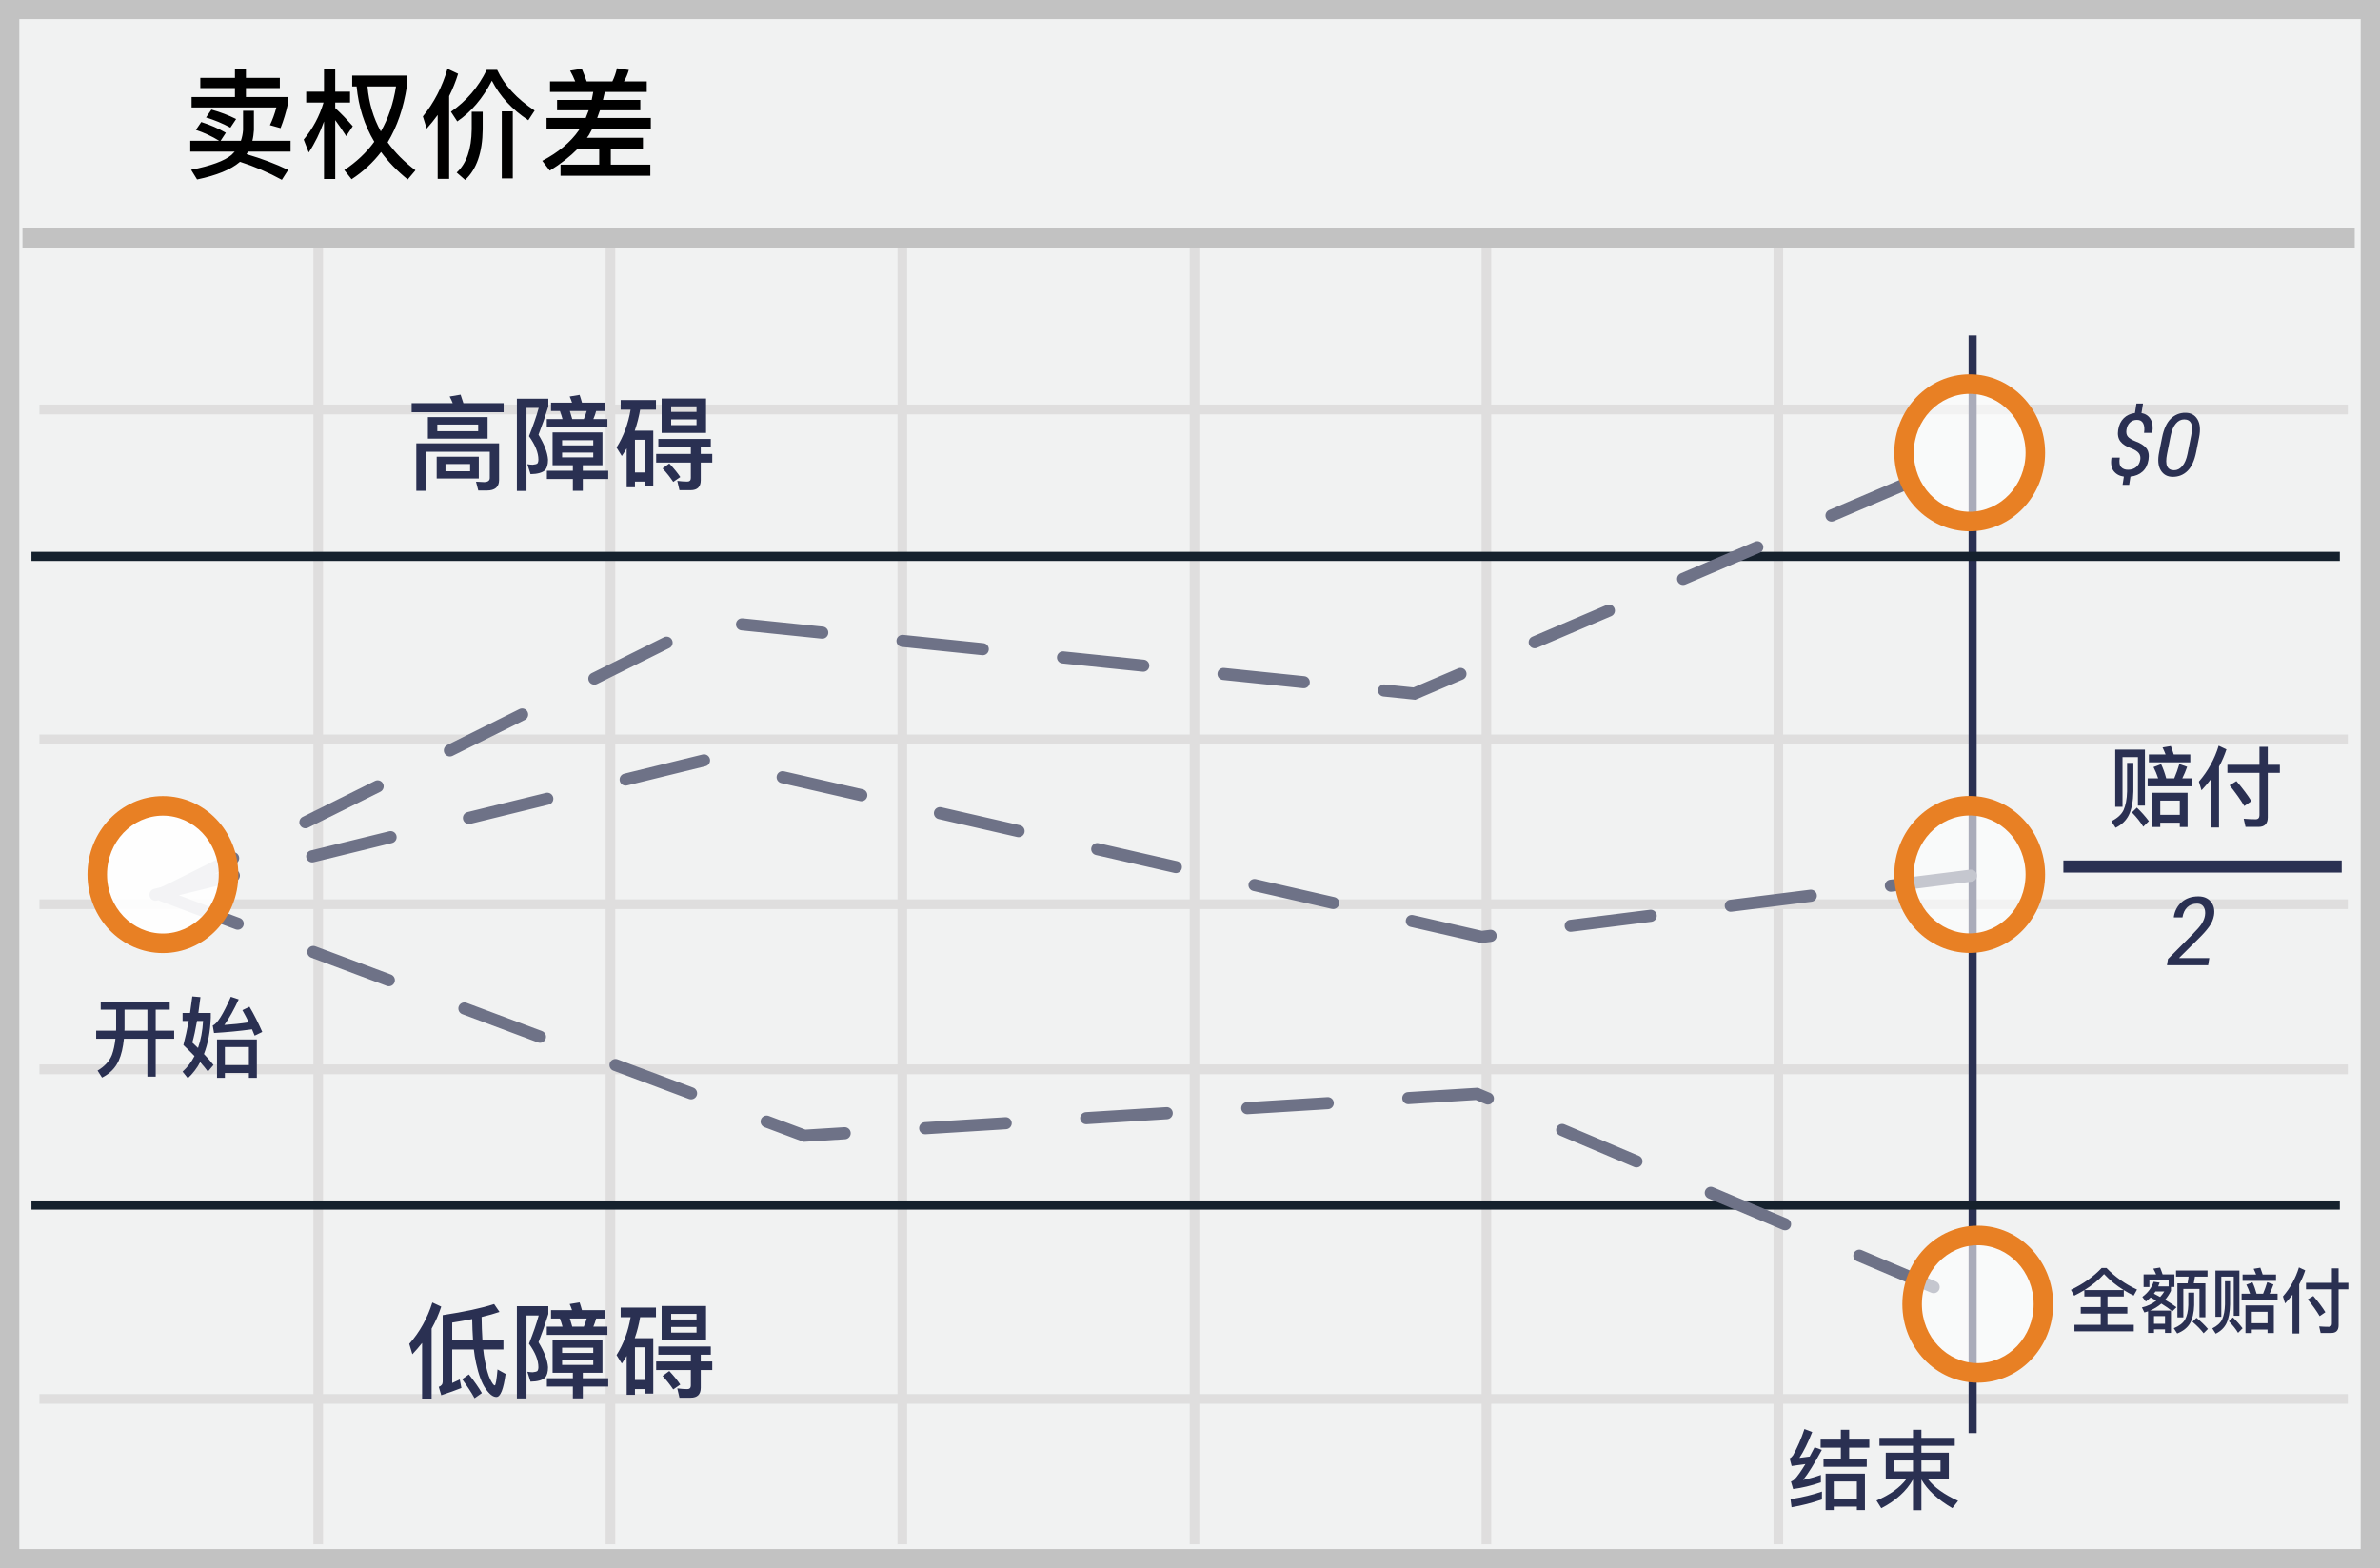 <?xml version="1.0" encoding="UTF-8"?>
<svg width="299px" height="197px" viewBox="0 0 299 197" version="1.1" xmlns="http://www.w3.org/2000/svg" xmlns:xlink="http://www.w3.org/1999/xlink">
    <!-- Generator: Sketch 52.6 (67491) - http://www.bohemiancoding.com/sketch -->
    <title>put-spread</title>
    <desc>Created with Sketch.</desc>
    <g id="Page-1" stroke="none" stroke-width="1" fill="none" fill-rule="evenodd">
        <g id="put-spread">
            <polygon id="Path" fill="#F1F2F2" points="299 0 299 197 0 197 0 0"></polygon>
            <path d="M296.573,2.401 L2.427,2.401 L2.427,194.599 L296.573,194.599 L296.573,2.401 Z M299,197 L0,197 L0,0 L299,0 L299,197 Z" id="Path" fill="#C2C2C2" fill-rule="nonzero"></path>
            <path d="M4.954,52.056 L4.954,50.828 L294.954,50.828 L294.954,52.056 L4.954,52.056 Z M4.954,93.504 L4.954,92.276 L294.954,92.276 L294.954,93.504 L4.954,93.504 Z M4.954,134.947 L4.954,133.72 L294.954,133.72 L294.954,134.947 L4.954,134.947 Z M4.954,176.353 L4.954,175.126 L294.954,175.126 L294.954,176.353 L4.954,176.353 Z M39.375,30.739 L40.583,30.739 L40.583,194 L39.375,194 L39.375,30.739 Z M76.085,30.739 L77.293,30.739 L77.293,194 L76.085,194 L76.085,30.739 Z M112.754,30.739 L113.962,30.739 L113.962,194 L112.754,194 L112.754,30.739 Z M149.462,30.739 L150.67,30.739 L150.67,194 L149.462,194 L149.462,30.739 Z M186.133,30.739 L187.341,30.739 L187.341,194 L186.133,194 L186.133,30.739 Z M222.806,30.739 L224.014,30.739 L224.014,194 L222.806,194 L222.806,30.739 Z M4.954,114.206 L4.954,112.978 L294.954,112.978 L294.954,114.206 L4.954,114.206 Z" id="Shape" fill="#DFDEDE" fill-rule="nonzero"></path>
            <polygon id="Path" fill="#2A3052" fill-rule="nonzero" points="247.314 42.14 248.328 42.14 248.328 180.031 247.314 180.031"></polygon>
            <path d="M3.954,70.47 L3.954,69.322 L293.954,69.322 L293.954,70.47 L3.954,70.47 Z M3.954,151.96 L3.954,150.812 L293.954,150.812 L293.954,151.96 L3.954,151.96 Z" id="Shape" fill="#15212D" fill-rule="nonzero"></path>
            <polygon id="Path" fill="#C2C2C2" fill-rule="nonzero" points="2.826 31.142 2.826 28.686 295.826 28.686 295.826 31.142"></polygon>
            <path d="M20.556,113.003 C20.181,113.189 19.724,113.036 19.537,112.66 C19.351,112.285 19.504,111.828 19.88,111.641 L28.955,107.129 C29.331,106.942 29.787,107.096 29.974,107.471 C30.16,107.847 30.007,108.303 29.631,108.49 L20.556,113.003 Z M38.707,103.978 C38.331,104.165 37.875,104.012 37.688,103.636 C37.501,103.26 37.654,102.804 38.03,102.617 L47.105,98.105 C47.481,97.918 47.937,98.071 48.124,98.447 C48.311,98.823 48.158,99.279 47.782,99.466 L38.707,103.978 Z M56.857,94.953 C56.481,95.14 56.025,94.987 55.838,94.611 C55.651,94.235 55.804,93.779 56.18,93.592 L65.255,89.08 C65.631,88.893 66.087,89.046 66.274,89.422 C66.461,89.798 66.308,90.254 65.932,90.441 L56.857,94.953 Z M75.007,85.929 C74.631,86.116 74.175,85.962 73.988,85.587 C73.801,85.211 73.954,84.755 74.33,84.568 L83.405,80.055 C83.781,79.869 84.237,80.022 84.424,80.398 C84.611,80.773 84.458,81.23 84.082,81.416 L75.007,85.929 Z M93.142,79.193 C92.725,79.15 92.421,78.777 92.464,78.359 C92.507,77.942 92.881,77.638 93.298,77.681 L103.38,78.719 C103.797,78.762 104.101,79.135 104.058,79.553 C104.015,79.97 103.642,80.274 103.224,80.231 L93.142,79.193 Z M113.306,81.269 C112.888,81.226 112.585,80.852 112.628,80.435 C112.671,80.017 113.044,79.714 113.461,79.757 L123.543,80.795 C123.961,80.838 124.264,81.211 124.221,81.628 C124.178,82.046 123.805,82.35 123.388,82.307 L113.306,81.269 Z M133.469,83.344 C133.052,83.301 132.748,82.928 132.791,82.511 C132.834,82.093 133.207,81.789 133.625,81.832 L143.707,82.87 C144.124,82.913 144.428,83.287 144.385,83.704 C144.342,84.122 143.968,84.425 143.551,84.382 L133.469,83.344 Z M153.633,85.42 C153.215,85.377 152.912,85.004 152.955,84.586 C152.997,84.169 153.371,83.865 153.788,83.908 L163.87,84.946 C164.288,84.989 164.591,85.362 164.548,85.78 C164.505,86.197 164.132,86.501 163.714,86.458 L153.633,85.42 Z M183.185,83.962 C183.571,83.797 184.018,83.977 184.182,84.363 C184.347,84.749 184.168,85.195 183.782,85.36 L177.81,87.909 L173.796,87.496 C173.379,87.453 173.075,87.08 173.118,86.662 C173.161,86.245 173.534,85.941 173.952,85.984 L177.574,86.357 L183.185,83.962 Z M193.103,81.381 C192.717,81.546 192.27,81.367 192.106,80.981 C191.941,80.595 192.12,80.148 192.506,79.984 L201.828,76.005 C202.214,75.84 202.66,76.019 202.825,76.406 C202.99,76.792 202.811,77.238 202.424,77.403 L193.103,81.381 Z M211.746,73.424 C211.36,73.589 210.913,73.41 210.749,73.024 C210.584,72.638 210.763,72.191 211.149,72.026 L220.471,68.048 C220.857,67.883 221.303,68.062 221.468,68.448 C221.633,68.834 221.453,69.281 221.067,69.446 L211.746,73.424 Z M230.389,65.467 C230.003,65.632 229.556,65.452 229.391,65.066 C229.227,64.68 229.406,64.234 229.792,64.069 L239.113,60.09 C239.499,59.926 239.946,60.105 240.111,60.491 C240.276,60.877 240.096,61.324 239.71,61.488 L230.389,65.467 Z" id="Path" fill="#6E7287" fill-rule="nonzero"></path>
            <path d="M19.719,113.141 C19.311,113.241 18.9,112.992 18.8,112.584 C18.7,112.176 18.949,111.765 19.357,111.665 L29.201,109.253 C29.609,109.154 30.02,109.403 30.12,109.811 C30.22,110.218 29.97,110.63 29.563,110.73 L19.719,113.141 Z M39.407,108.318 C38.999,108.418 38.588,108.169 38.488,107.761 C38.388,107.353 38.637,106.942 39.045,106.842 L48.889,104.431 C49.297,104.331 49.708,104.58 49.808,104.988 C49.908,105.396 49.658,105.807 49.251,105.907 L39.407,108.318 Z M59.095,103.496 C58.687,103.595 58.275,103.346 58.176,102.938 C58.076,102.53 58.325,102.119 58.733,102.019 L68.577,99.608 C68.985,99.508 69.396,99.757 69.496,100.165 C69.596,100.573 69.346,100.984 68.939,101.084 L59.095,103.496 Z M78.783,98.673 C78.375,98.773 77.963,98.523 77.864,98.115 C77.764,97.708 78.013,97.296 78.421,97.196 L88.265,94.785 C88.672,94.685 89.084,94.935 89.184,95.342 C89.284,95.75 89.034,96.161 88.626,96.261 L78.783,98.673 Z M98.155,98.378 C97.746,98.285 97.49,97.877 97.584,97.468 C97.677,97.059 98.085,96.803 98.494,96.897 L108.374,99.154 C108.784,99.248 109.04,99.656 108.946,100.065 C108.852,100.474 108.445,100.73 108.036,100.636 L98.155,98.378 Z M117.916,102.894 C117.507,102.801 117.251,102.393 117.345,101.984 C117.438,101.575 117.846,101.319 118.255,101.412 L128.135,103.67 C128.544,103.764 128.8,104.171 128.707,104.58 C128.613,104.99 128.206,105.246 127.796,105.152 L117.916,102.894 Z M137.677,107.41 C137.267,107.316 137.012,106.909 137.105,106.5 C137.199,106.09 137.606,105.835 138.015,105.928 L147.896,108.186 C148.305,108.279 148.561,108.687 148.467,109.096 C148.374,109.505 147.966,109.761 147.557,109.668 L137.677,107.41 Z M157.437,111.926 C157.028,111.832 156.772,111.425 156.866,111.015 C156.959,110.606 157.367,110.35 157.776,110.444 L167.656,112.702 C168.065,112.795 168.321,113.203 168.228,113.612 C168.134,114.021 167.727,114.277 167.318,114.183 L157.437,111.926 Z M187.173,116.81 C187.589,116.757 187.969,117.053 188.021,117.469 C188.074,117.886 187.778,118.266 187.362,118.318 L186.1,118.476 L177.198,116.441 C176.789,116.348 176.533,115.94 176.626,115.531 C176.72,115.122 177.127,114.866 177.536,114.96 L186.178,116.934 L187.173,116.81 Z M197.418,117.058 C197.002,117.111 196.622,116.815 196.57,116.399 C196.517,115.982 196.813,115.602 197.229,115.55 L207.286,114.291 C207.702,114.239 208.082,114.534 208.134,114.95 C208.186,115.367 207.891,115.747 207.475,115.799 L197.418,117.058 Z M217.531,114.539 C217.115,114.592 216.735,114.296 216.682,113.88 C216.63,113.463 216.926,113.083 217.342,113.031 L227.399,111.772 C227.815,111.72 228.195,112.015 228.247,112.431 C228.299,112.848 228.004,113.228 227.587,113.28 L217.531,114.539 Z M237.644,112.021 C237.227,112.073 236.847,111.777 236.795,111.361 C236.743,110.944 237.039,110.564 237.455,110.512 L247.511,109.253 C247.928,109.201 248.308,109.496 248.36,109.912 C248.412,110.329 248.117,110.709 247.7,110.761 L237.644,112.021 Z M20.107,113.199 C19.714,113.052 19.514,112.614 19.661,112.221 C19.808,111.828 20.246,111.628 20.639,111.775 L30.132,115.327 C30.525,115.474 30.724,115.912 30.577,116.305 C30.43,116.698 29.992,116.897 29.599,116.75 L20.107,113.199 Z M39.091,120.302 C38.698,120.155 38.499,119.717 38.646,119.324 C38.793,118.93 39.231,118.731 39.624,118.878 L49.116,122.43 C49.51,122.577 49.709,123.015 49.562,123.408 C49.415,123.801 48.977,124 48.584,123.853 L39.091,120.302 Z M58.076,127.405 C57.683,127.258 57.484,126.82 57.631,126.427 C57.778,126.033 58.216,125.834 58.609,125.981 L68.101,129.533 C68.494,129.68 68.694,130.118 68.547,130.511 C68.4,130.904 67.962,131.103 67.569,130.956 L58.076,127.405 Z M77.061,134.508 C76.668,134.361 76.468,133.923 76.615,133.529 C76.763,133.136 77.2,132.937 77.594,133.084 L87.086,136.635 C87.479,136.783 87.679,137.22 87.531,137.614 C87.384,138.007 86.946,138.206 86.553,138.059 L77.061,134.508 Z M101.331,141.965 L101.018,141.918 L101.18,141.908 L101.331,141.965 Z M106.068,141.604 C106.487,141.578 106.848,141.896 106.874,142.315 C106.9,142.734 106.582,143.095 106.163,143.121 L100.95,143.446 L96.046,141.611 C95.653,141.463 95.453,141.026 95.6,140.632 C95.747,140.239 96.185,140.04 96.578,140.187 L101.18,141.908 L106.068,141.604 Z M116.278,142.491 C115.859,142.517 115.498,142.199 115.472,141.78 C115.446,141.361 115.765,141 116.184,140.974 L126.299,140.344 C126.718,140.318 127.079,140.637 127.105,141.056 C127.131,141.475 126.812,141.835 126.394,141.861 L116.278,142.491 Z M136.509,141.232 C136.09,141.258 135.729,140.939 135.703,140.52 C135.677,140.101 135.996,139.741 136.415,139.714 L146.53,139.085 C146.949,139.059 147.31,139.377 147.336,139.796 C147.362,140.215 147.043,140.576 146.624,140.602 L136.509,141.232 Z M156.74,139.972 C156.321,139.998 155.96,139.68 155.934,139.261 C155.908,138.842 156.226,138.481 156.645,138.455 L166.761,137.825 C167.18,137.799 167.54,138.117 167.567,138.536 C167.593,138.955 167.274,139.316 166.855,139.342 L156.74,139.972 Z M176.971,138.712 C176.552,138.738 176.191,138.42 176.165,138.001 C176.139,137.582 176.457,137.221 176.876,137.195 L185.674,136.647 L187.219,137.301 C187.606,137.465 187.787,137.911 187.623,138.297 C187.46,138.684 187.014,138.864 186.627,138.701 L185.412,138.187 L176.971,138.712 Z M195.961,142.65 C195.574,142.487 195.394,142.041 195.557,141.654 C195.721,141.268 196.167,141.087 196.553,141.251 L205.887,145.2 C206.274,145.364 206.454,145.809 206.291,146.196 C206.127,146.583 205.681,146.763 205.295,146.6 L195.961,142.65 Z M214.629,150.549 C214.242,150.386 214.061,149.94 214.225,149.553 C214.388,149.167 214.834,148.986 215.221,149.149 L224.555,153.099 C224.941,153.262 225.122,153.708 224.958,154.095 C224.795,154.481 224.349,154.662 223.962,154.499 L214.629,150.549 Z M233.296,158.448 C232.91,158.285 232.729,157.839 232.892,157.452 C233.056,157.066 233.502,156.885 233.888,157.048 L243.222,160.998 C243.609,161.161 243.79,161.607 243.626,161.994 C243.462,162.38 243.017,162.561 242.63,162.398 L233.296,158.448 Z" id="Shape" fill="#6E7287" fill-rule="nonzero"></path>
            <polygon id="Path" fill="#2A3052" points="259.224 109.619 259.224 108.099 294.19 108.099 294.19 109.619"></polygon>
            <ellipse id="Oval" fill="#FFFFFF" opacity="0.6" cx="247.454" cy="56.883" rx="8.247" ry="8.633"></ellipse>
            <ellipse id="Oval" fill="#FFFFFF" opacity="0.6" cx="247.454" cy="109.852" rx="8.247" ry="8.633"></ellipse>
            <ellipse id="Oval" fill="#FFFFFF" opacity="0.6" cx="248.467" cy="163.839" rx="8.247" ry="8.633"></ellipse>
            <path d="M247.454,66.743 C242.208,66.743 237.98,62.317 237.98,56.883 C237.98,51.449 242.208,47.023 247.454,47.023 C252.7,47.023 256.928,51.449 256.928,56.883 C256.928,62.317 252.7,66.743 247.454,66.743 Z M247.454,64.288 C251.318,64.288 254.474,60.985 254.474,56.883 C254.474,52.781 251.318,49.477 247.454,49.477 C243.59,49.477 240.435,52.781 240.435,56.883 C240.435,60.985 243.59,64.288 247.454,64.288 Z" id="Oval" fill="#E88024" fill-rule="nonzero"></path>
            <path d="M247.454,119.713 C242.208,119.713 237.98,115.286 237.98,109.852 C237.98,104.418 242.208,99.992 247.454,99.992 C252.7,99.992 256.928,104.418 256.928,109.852 C256.928,115.286 252.7,119.713 247.454,119.713 Z M247.454,117.257 C251.318,117.257 254.474,113.954 254.474,109.852 C254.474,105.75 251.318,102.447 247.454,102.447 C243.59,102.447 240.435,105.75 240.435,109.852 C240.435,113.954 243.59,117.257 247.454,117.257 Z" id="Oval" fill="#E88024" fill-rule="nonzero"></path>
            <path d="M248.467,173.7 C243.221,173.7 238.993,169.273 238.993,163.839 C238.993,158.405 243.221,153.978 248.467,153.978 C253.713,153.978 257.942,158.405 257.942,163.839 C257.942,169.273 253.713,173.7 248.467,173.7 Z M248.467,171.244 C252.331,171.244 255.487,167.941 255.487,163.839 C255.487,159.737 252.331,156.434 248.467,156.434 C244.603,156.434 241.447,159.737 241.447,163.839 C241.447,167.941 244.603,171.244 248.467,171.244 Z" id="Oval" fill="#E88024" fill-rule="nonzero"></path>
            <ellipse id="Oval" fill="#FFFFFF" opacity="0.916" cx="20.467" cy="109.87" rx="8.247" ry="8.633"></ellipse>
            <path d="M20.467,119.731 C15.222,119.731 10.992,115.304 10.992,109.87 C10.992,104.436 15.222,100.01 20.467,100.01 C25.712,100.01 29.942,104.436 29.942,109.87 C29.942,115.304 25.712,119.731 20.467,119.731 Z M20.467,117.275 C24.331,117.275 27.486,113.972 27.486,109.87 C27.486,105.768 24.331,102.465 20.467,102.465 C16.603,102.465 13.447,105.768 13.447,109.87 C13.447,113.972 16.603,117.275 20.467,117.275 Z" id="Oval" fill="#E88024" fill-rule="nonzero"></path>
            <path d="M277.408,121.261 L272.234,121.261 L272.364,120.471 L275.457,117.365 C276.007,116.81 276.39,116.368 276.603,116.038 C276.816,115.708 276.951,115.371 277.01,115.027 C277.08,114.589 277.027,114.228 276.852,113.943 C276.676,113.658 276.404,113.515 276.037,113.515 C275.517,113.515 275.101,113.668 274.787,113.975 C274.472,114.282 274.272,114.705 274.186,115.244 L273.108,115.244 L273.096,115.209 C273.201,114.447 273.527,113.823 274.074,113.336 C274.621,112.85 275.322,112.607 276.178,112.607 C276.865,112.607 277.393,112.833 277.76,113.284 C278.127,113.734 278.256,114.302 278.147,114.986 C278.059,115.493 277.856,115.973 277.552,116.389 C277.233,116.84 276.795,117.339 276.236,117.886 L273.776,120.324 L273.787,120.359 L277.555,120.359 L277.408,121.261 Z M268.88,57.769 C268.934,57.439 268.875,57.163 268.705,56.939 C268.535,56.715 268.226,56.514 267.779,56.335 C267.142,56.116 266.679,55.825 266.393,55.459 C266.107,55.094 266.012,54.607 266.108,53.999 C266.205,53.386 266.438,52.899 266.809,52.535 C267.18,52.171 267.649,51.954 268.214,51.882 L268.402,50.695 L269.229,50.695 L269.036,51.893 C269.562,51.986 269.947,52.248 270.191,52.677 C270.434,53.107 270.501,53.674 270.389,54.38 L269.358,54.38 C269.437,53.875 269.401,53.477 269.251,53.185 C269.101,52.893 268.842,52.747 268.477,52.747 C268.115,52.747 267.818,52.859 267.586,53.083 C267.353,53.307 267.208,53.606 267.15,53.983 C267.093,54.34 267.146,54.624 267.309,54.833 C267.472,55.043 267.795,55.245 268.279,55.438 C268.923,55.674 269.381,55.968 269.653,56.321 C269.926,56.674 270.013,57.153 269.917,57.758 C269.813,58.396 269.563,58.892 269.167,59.246 C268.772,59.601 268.266,59.81 267.65,59.874 L267.489,60.906 L266.662,60.906 L266.822,59.874 C266.282,59.803 265.858,59.573 265.55,59.184 C265.242,58.796 265.149,58.229 265.27,57.484 L266.307,57.484 C266.214,58.057 266.27,58.456 266.477,58.679 C266.682,58.903 266.971,59.015 267.344,59.015 C267.748,59.015 268.09,58.903 268.367,58.679 C268.645,58.456 268.816,58.152 268.88,57.769 Z M275.9,56.808 C275.685,57.871 275.326,58.653 274.823,59.152 C274.32,59.652 273.701,59.902 272.967,59.902 C272.297,59.902 271.796,59.63 271.461,59.088 C271.126,58.545 271.057,57.785 271.254,56.808 L271.624,54.955 C271.836,53.895 272.196,53.113 272.704,52.61 C273.194,52.114 273.866,51.841 274.563,51.855 C275.236,51.855 275.737,52.128 276.066,52.672 C276.396,53.216 276.464,53.977 276.271,54.955 L275.9,56.808 Z M275.277,54.729 C275.42,54.009 275.416,53.489 275.264,53.169 C275.111,52.849 274.822,52.688 274.396,52.688 C274.006,52.688 273.659,52.862 273.356,53.212 C273.054,53.561 272.836,54.067 272.704,54.729 L272.248,57.022 C272.104,57.742 272.11,58.264 272.264,58.588 C272.418,58.912 272.708,59.074 273.134,59.074 C273.524,59.074 273.869,58.899 274.168,58.548 C274.467,58.197 274.684,57.688 274.82,57.022 L275.277,54.729 Z" id="Shape" fill="#2A3052" fill-rule="nonzero"></path>
            <path d="M25.286,15.33 C26.411,15.69 27.446,16.14 28.376,16.68 L27.716,17.685 L30.266,17.685 C30.416,17.25 30.506,16.8 30.536,16.35 L30.536,13.92 L31.9,13.92 L31.9,16.35 C31.87,16.83 31.81,17.28 31.705,17.685 L36.505,17.685 L36.505,19.05 L31.165,19.05 C31.09,19.17 31.03,19.275 30.97,19.365 C32.86,19.92 34.615,20.58 36.205,21.345 L35.41,22.59 C33.732,21.668 31.969,20.909 30.145,20.325 L30.1,20.37 C29.005,21.3 27.22,22.035 24.76,22.545 L24.01,21.33 C26.5,20.835 28.18,20.22 29.08,19.47 C29.23,19.32 29.365,19.185 29.485,19.05 L23.905,19.05 L23.905,17.685 L27.535,17.685 C26.615,17.121 25.633,16.663 24.61,16.32 L25.285,15.33 L25.286,15.33 Z M26.561,13.77 C27.686,14.085 28.721,14.475 29.666,14.955 L28.946,16.035 C27.956,15.495 26.936,15.075 25.886,14.76 L26.561,13.77 Z M24.071,12.195 L29.516,12.195 L29.516,11.07 L25.166,11.07 L25.166,9.78 L29.516,9.78 L29.516,8.715 L30.896,8.715 L30.896,9.78 L35.156,9.78 L35.156,11.07 L30.896,11.07 L30.896,12.195 L36.161,12.195 L36.161,13.08 C35.936,14.108 35.63,15.116 35.246,16.095 L33.911,15.72 C34.226,15.075 34.496,14.34 34.721,13.5 L24.07,13.5 L24.07,12.195 L24.071,12.195 Z M42.116,15.09 L42.116,22.485 L40.706,22.485 L40.706,15.255 C40.196,16.68 39.566,17.985 38.786,19.155 L38.156,17.535 C39.294,16.171 40.142,14.589 40.646,12.885 L38.47,12.885 L38.47,11.52 L40.705,11.52 L40.705,8.715 L42.115,8.715 L42.115,11.52 L43.975,11.52 L43.975,12.885 L42.115,12.885 L42.115,13.575 C42.85,14.25 43.585,15.015 44.32,15.855 L43.495,17.1 C42.97,16.29 42.505,15.615 42.115,15.09 L42.116,15.09 Z M49.751,10.86 L46.166,10.86 C46.346,12.93 46.901,14.82 47.846,16.515 C48.791,14.865 49.421,12.975 49.751,10.86 Z M47.021,17.805 C45.776,15.72 45.041,13.41 44.801,10.86 L44.246,10.86 L44.246,9.495 L51.116,9.495 L51.116,10.845 C50.696,13.56 49.9,15.9 48.7,17.88 C49.63,19.17 50.785,20.34 52.195,21.39 L51.22,22.545 C49.9,21.48 48.775,20.325 47.875,19.095 C46.843,20.437 45.59,21.593 44.17,22.515 L43.255,21.36 C44.77,20.355 46.03,19.17 47.02,17.805 L47.021,17.805 Z M54.986,14.445 C54.551,15.045 54.086,15.615 53.606,16.155 L53.126,14.625 C54.521,12.915 55.556,10.92 56.216,8.64 L57.551,9.27 C57.251,10.245 56.876,11.175 56.426,12.075 L56.426,22.47 L54.986,22.47 L54.986,14.445 Z M63.041,13.995 L64.421,13.995 L64.421,22.41 L63.041,22.41 L63.041,13.995 Z M59.261,14.04 L60.641,14.04 L60.641,16.26 C60.611,19.155 59.876,21.27 58.436,22.605 L57.371,21.675 C58.601,20.55 59.231,18.75 59.261,16.26 L59.261,14.04 Z M61.151,8.775 L62.456,8.775 C63.371,10.725 64.946,12.42 67.166,13.89 L66.371,15.105 C64.331,13.755 62.801,12.105 61.796,10.14 C60.656,12.345 59.201,14.055 57.446,15.255 L56.651,14.04 C58.601,12.69 60.101,10.935 61.151,8.775 Z M69.101,10.23 L72.266,10.23 C72.071,9.75 71.861,9.3 71.621,8.88 L73.091,8.64 C73.301,9.12 73.496,9.645 73.706,10.23 L76.931,10.23 C77.186,9.705 77.381,9.15 77.501,8.58 L79.001,8.79 C78.851,9.3 78.656,9.78 78.386,10.23 L81.251,10.23 L81.251,11.55 L75.986,11.55 C75.911,11.895 75.836,12.225 75.746,12.555 L80.441,12.555 L80.441,13.86 L75.371,13.86 C75.251,14.19 75.146,14.505 75.026,14.82 L81.761,14.82 L81.761,16.155 L74.426,16.155 C74.276,16.44 74.126,16.71 73.976,16.98 L73.736,17.31 L80.771,17.31 L80.771,18.69 L76.736,18.69 L76.736,20.685 L81.7,20.685 L81.7,22.08 L70.42,22.08 L70.42,20.685 L75.28,20.685 L75.28,18.69 L72.58,18.69 C71.62,19.665 70.45,20.58 69.07,21.435 L68.125,20.205 C70.15,19.14 71.68,17.865 72.7,16.395 C72.76,16.305 72.805,16.23 72.85,16.155 L68.665,16.155 L68.665,14.82 L73.585,14.82 C73.72,14.505 73.84,14.19 73.96,13.86 L69.985,13.86 L69.985,12.555 L74.335,12.555 C74.41,12.225 74.47,11.88 74.53,11.55 L69.1,11.55 L69.1,10.23 L69.101,10.23 Z" id="Shape" fill="#000000" fill-rule="nonzero"></path>
            <path d="M57.864,49.58 C57.981,49.905 58.098,50.256 58.215,50.646 L63.272,50.646 L63.272,51.79 L51.715,51.79 L51.715,50.646 L56.876,50.646 C56.764,50.36 56.634,50.083 56.486,49.814 L57.864,49.58 Z M61.166,61.618 L60.087,61.618 L59.801,60.513 L60.802,60.565 C61.283,60.565 61.53,60.383 61.53,60.045 L61.53,56.755 L53.47,56.755 L53.47,61.657 L52.3,61.657 L52.3,55.69 L62.7,55.69 L62.7,60.305 C62.7,61.175 62.18,61.618 61.166,61.618 Z M53.756,52.401 L61.257,52.401 L61.257,55.105 L53.756,55.105 L53.756,52.4 L53.756,52.401 Z M60.074,54.169 L60.074,53.337 L54.939,53.337 L54.939,54.169 L60.074,54.169 Z M54.861,57.379 L60.152,57.379 L60.152,60.109 L54.861,60.109 L54.861,57.379 Z M59.06,59.199 L59.06,58.289 L55.966,58.289 L55.966,59.199 L59.06,59.199 Z M69.226,50.581 L71.865,50.581 C71.78,50.32 71.68,50.064 71.566,49.814 L72.814,49.606 C72.918,49.892 73.009,50.216 73.113,50.581 L76.038,50.581 L76.038,51.634 L74.894,51.634 C74.804,51.981 74.687,52.32 74.543,52.648 L76.311,52.648 L76.311,53.688 L68.693,53.688 L68.693,52.648 L70.669,52.648 C70.574,52.306 70.466,51.968 70.344,51.634 L69.226,51.634 L69.226,50.58 L69.226,50.581 Z M73.347,52.648 C73.49,52.31 73.607,51.972 73.711,51.634 L71.592,51.634 C71.696,51.946 71.787,52.284 71.891,52.648 L73.347,52.648 Z M69.421,54.325 L75.687,54.325 L75.687,58.445 L73.217,58.445 L73.217,59.135 L76.415,59.135 L76.415,60.175 L73.217,60.175 L73.217,61.657 L71.969,61.657 L71.969,60.175 L68.706,60.175 L68.706,59.135 L71.969,59.135 L71.969,58.445 L69.421,58.445 L69.421,54.325 Z M74.53,57.458 L74.53,56.86 L70.617,56.86 L70.617,57.458 L74.53,57.458 Z M70.617,55.95 L74.53,55.95 L74.53,55.3 L70.617,55.3 L70.617,55.95 Z M64.936,50.087 L68.888,50.087 L68.888,51.062 C68.52,52.26 68.108,53.444 67.653,54.611 C68.381,55.807 68.784,56.847 68.849,57.744 C68.849,58.342 68.719,58.784 68.485,59.057 C68.134,59.382 67.523,59.551 66.652,59.564 L66.249,58.316 C66.509,58.355 66.743,58.381 66.925,58.381 C67.211,58.355 67.406,58.303 67.51,58.225 C67.588,58.121 67.64,57.965 67.64,57.744 C67.64,56.86 67.237,55.884 66.457,54.793 C66.977,53.48 67.393,52.297 67.679,51.243 L66.145,51.243 L66.145,61.67 L64.936,61.67 L64.936,50.087 Z M83.123,50.061 L88.7,50.061 L88.7,54.39 L83.123,54.39 L83.123,50.06 L83.123,50.061 Z M87.504,53.401 L87.504,52.687 L84.319,52.687 L84.319,53.402 L87.504,53.402 L87.504,53.401 Z M84.319,51.751 L87.504,51.751 L87.504,51.049 L84.319,51.049 L84.319,51.751 Z M82.707,55.144 L89.298,55.144 L89.298,56.171 L88.037,56.171 L88.037,57.029 L89.48,57.029 L89.48,58.108 L88.037,58.108 L88.037,60.331 C88.037,61.163 87.608,61.579 86.763,61.579 L85.359,61.579 L85.086,60.409 C85.528,60.461 85.957,60.499 86.347,60.499 C86.633,60.499 86.789,60.344 86.789,60.045 L86.789,58.108 L82.434,58.108 L82.434,57.028 L86.789,57.028 L86.789,56.171 L82.707,56.171 L82.707,55.144 Z M82.07,54.104 L82.07,61.059 L81.03,61.059 L81.03,60.499 L79.769,60.499 L79.769,61.215 L78.729,61.215 L78.729,56.327 C78.534,56.665 78.326,56.977 78.118,57.289 L77.455,56.223 C78.339,54.819 78.924,53.233 79.223,51.465 L77.975,51.465 L77.975,50.255 L82.408,50.255 L82.408,51.465 L80.419,51.465 C80.263,52.401 80.029,53.285 79.743,54.104 L82.07,54.104 Z M79.769,59.356 L81.03,59.356 L81.03,55.248 L79.769,55.248 L79.769,59.356 Z M84.085,58.225 C84.683,58.875 85.138,59.434 85.463,59.928 L84.579,60.538 C84.178,59.94 83.731,59.375 83.24,58.848 L84.085,58.225 Z M56.811,169.529 L56.811,173.741 C57.136,173.598 57.448,173.455 57.76,173.299 L57.968,174.365 C57.24,174.651 56.395,174.963 55.433,175.275 L55.121,174.222 C55.446,174.105 55.615,173.897 55.615,173.585 L55.615,165.213 C58.345,164.797 60.49,164.342 62.076,163.822 L62.752,164.81 C62.115,165.031 61.361,165.239 60.503,165.447 C60.513,166.414 60.547,167.381 60.607,168.346 L63.246,168.346 L63.246,169.529 L60.711,169.529 C60.763,170.023 60.815,170.452 60.893,170.803 C61.101,171.934 61.322,172.753 61.582,173.273 C61.842,173.78 62.024,174.04 62.154,174.04 C62.271,174.04 62.388,173.364 62.505,172.038 L63.519,172.597 C63.259,174.521 62.869,175.496 62.362,175.496 C61.933,175.496 61.478,175.145 61.01,174.456 C60.529,173.767 60.126,172.701 59.814,171.271 C59.689,170.696 59.594,170.114 59.528,169.529 L56.811,169.529 Z M59.32,165.707 C58.553,165.863 57.721,166.006 56.811,166.149 L56.811,168.346 L59.424,168.346 C59.367,167.467 59.332,166.587 59.32,165.707 Z M58.904,172.662 C59.606,173.546 60.152,174.326 60.542,175.002 L59.619,175.652 C59.216,174.924 58.696,174.131 58.059,173.26 L58.904,172.662 Z M54.315,163.627 L55.433,164.147 C55.122,165.103 54.717,166.026 54.224,166.903 L54.224,175.691 L53.028,175.691 L53.028,168.71 C52.651,169.191 52.248,169.659 51.806,170.127 L51.416,168.827 C52.729,167.345 53.691,165.603 54.315,163.627 Z M69.226,164.589 L71.865,164.589 C71.78,164.328 71.68,164.072 71.566,163.822 L72.814,163.614 C72.918,163.9 73.009,164.225 73.113,164.589 L76.038,164.589 L76.038,165.642 L74.894,165.642 C74.804,165.989 74.687,166.328 74.543,166.656 L76.311,166.656 L76.311,167.696 L68.693,167.696 L68.693,166.656 L70.669,166.656 C70.574,166.314 70.466,165.976 70.344,165.642 L69.226,165.642 L69.226,164.589 Z M73.347,166.656 C73.49,166.318 73.607,165.98 73.711,165.642 L71.592,165.642 C71.696,165.954 71.787,166.292 71.891,166.656 L73.347,166.656 Z M69.421,168.333 L75.687,168.333 L75.687,172.454 L73.217,172.454 L73.217,173.143 L76.415,173.143 L76.415,174.183 L73.217,174.183 L73.217,175.665 L71.969,175.665 L71.969,174.183 L68.706,174.183 L68.706,173.143 L71.969,173.143 L71.969,172.454 L69.421,172.454 L69.421,168.333 Z M74.53,171.466 L74.53,170.868 L70.617,170.868 L70.617,171.466 L74.53,171.466 Z M70.617,169.958 L74.53,169.958 L74.53,169.308 L70.617,169.308 L70.617,169.958 Z M64.936,164.095 L68.888,164.095 L68.888,165.07 C68.52,166.268 68.108,167.452 67.653,168.619 C68.381,169.815 68.784,170.855 68.849,171.752 C68.849,172.35 68.719,172.792 68.485,173.065 C68.134,173.39 67.523,173.559 66.652,173.572 L66.249,172.324 C66.509,172.363 66.743,172.389 66.925,172.389 C67.211,172.363 67.406,172.311 67.51,172.233 C67.588,172.129 67.64,171.973 67.64,171.752 C67.64,170.868 67.237,169.893 66.457,168.801 C66.977,167.488 67.393,166.305 67.679,165.252 L66.145,165.252 L66.145,175.678 L64.936,175.678 L64.936,164.095 Z M83.123,164.069 L88.7,164.069 L88.7,168.398 L83.123,168.398 L83.123,164.069 Z M87.504,167.41 L87.504,166.695 L84.319,166.695 L84.319,167.41 L87.504,167.41 Z M84.319,165.759 L87.504,165.759 L87.504,165.057 L84.319,165.057 L84.319,165.759 Z M82.707,169.152 L89.298,169.152 L89.298,170.179 L88.037,170.179 L88.037,171.037 L89.48,171.037 L89.48,172.116 L88.037,172.116 L88.037,174.339 C88.037,175.171 87.608,175.587 86.763,175.587 L85.359,175.587 L85.086,174.417 C85.528,174.469 85.957,174.508 86.347,174.508 C86.633,174.508 86.789,174.352 86.789,174.053 L86.789,172.116 L82.434,172.116 L82.434,171.037 L86.789,171.037 L86.789,170.179 L82.707,170.179 L82.707,169.152 Z M82.07,168.112 L82.07,175.067 L81.03,175.067 L81.03,174.508 L79.769,174.508 L79.769,175.223 L78.729,175.223 L78.729,170.335 C78.534,170.673 78.326,170.985 78.118,171.297 L77.455,170.231 C78.339,168.827 78.924,167.241 79.223,165.473 L77.975,165.473 L77.975,164.264 L82.408,164.264 L82.408,165.473 L80.419,165.473 C80.263,166.409 80.029,167.293 79.743,168.112 L82.07,168.112 Z M79.769,173.364 L81.03,173.364 L81.03,169.256 L79.769,169.256 L79.769,173.364 Z M84.085,172.233 C84.683,172.883 85.138,173.442 85.463,173.936 L84.579,174.547 C84.178,173.949 83.731,173.384 83.24,172.857 L84.085,172.233 Z M264.034,159.291 L264.638,159.291 C265.734,160.429 267.036,161.348 268.475,162.001 L268.057,162.755 C267.629,162.552 267.214,162.324 266.814,162.071 L266.814,162.871 L264.762,162.871 L264.762,164.203 L267.258,164.203 L267.258,165.02 L264.762,165.02 L264.762,166.424 L268.066,166.424 L268.066,167.25 L260.614,167.25 L260.614,166.424 L263.909,166.424 L263.909,165.02 L261.404,165.02 L261.404,164.203 L263.909,164.203 L263.909,162.871 L261.857,162.871 L261.857,162.071 C261.449,162.321 261.023,162.551 260.578,162.773 L260.17,162.036 C261.715,161.299 263.003,160.384 264.034,159.291 Z M261.875,162.063 L266.796,162.063 C265.889,161.508 265.062,160.832 264.336,160.055 C263.661,160.801 262.835,161.468 261.876,162.063 L261.875,162.063 Z M270.18,162.995 C269.992,163.178 269.793,163.35 269.585,163.51 L269.141,162.924 C269.843,162.409 270.313,161.77 270.562,161.024 L271.317,161.13 C271.264,161.29 271.202,161.45 271.139,161.6 L272.445,161.6 L272.445,160.81 L270.029,160.81 L270.029,161.68 L269.301,161.68 L269.301,160.1 L270.873,160.1 C270.769,159.853 270.65,159.613 270.518,159.38 L271.37,159.238 C271.477,159.487 271.584,159.78 271.69,160.1 L273.173,160.1 L273.173,161.672 L272.738,161.672 L272.738,162.16 C272.539,162.565 272.292,162.944 272.001,163.288 C272.534,163.599 273.005,163.91 273.431,164.221 L272.916,164.736 C272.526,164.416 272.063,164.096 271.53,163.768 C271.111,164.134 270.634,164.428 270.118,164.638 L272.738,164.638 L272.738,167.445 L271.992,167.445 L271.992,167.001 L270.607,167.001 L270.607,167.445 L269.86,167.445 L269.86,164.736 C269.7,164.789 269.55,164.834 269.399,164.878 L269.088,164.248 C269.748,164.103 270.368,163.812 270.9,163.395 C270.66,163.253 270.42,163.12 270.18,162.995 Z M271.38,162.933 C271.575,162.72 271.743,162.489 271.903,162.24 L270.793,162.24 C270.722,162.338 270.66,162.427 270.598,162.516 C270.873,162.658 271.131,162.791 271.379,162.933 L271.38,162.933 Z M270.607,166.299 L271.992,166.299 L271.992,165.331 L270.607,165.331 L270.607,166.299 Z M273.377,159.611 L277.33,159.611 L277.33,160.375 L275.75,160.375 C275.714,160.659 275.66,160.943 275.607,161.219 L277.064,161.219 L277.064,165.482 L276.318,165.482 L276.318,161.92 L274.293,161.92 L274.293,165.491 L273.547,165.491 L273.547,161.219 L274.826,161.219 C274.879,160.952 274.914,160.669 274.95,160.375 L273.378,160.375 L273.378,159.611 L273.377,159.611 Z M275.945,165.553 C276.513,166.015 276.993,166.486 277.384,166.948 L276.842,167.49 C276.504,167.046 276.042,166.566 275.438,166.05 L275.945,165.553 Z M274.915,162.383 L275.652,162.383 L275.652,163.963 C275.625,164.923 275.447,165.695 275.11,166.273 C274.781,166.815 274.248,167.233 273.52,167.516 L273.094,166.859 C273.786,166.575 274.257,166.211 274.506,165.775 C274.755,165.314 274.888,164.71 274.914,163.963 L274.914,162.383 L274.915,162.383 Z M281.336,159.62 L281.336,165.296 L280.626,165.296 L280.626,160.375 L279.062,160.375 L279.062,165.42 L278.325,165.42 L278.325,159.62 L281.336,159.62 Z M279.524,160.961 L280.164,160.961 L280.164,163.857 C280.146,164.861 279.986,165.66 279.702,166.255 C279.427,166.805 278.982,167.241 278.361,167.543 L277.934,166.877 C278.538,166.575 278.956,166.202 279.169,165.749 C279.382,165.269 279.507,164.639 279.524,163.857 L279.524,160.961 Z M280.519,165.5 C280.999,165.962 281.399,166.415 281.736,166.868 L281.168,167.436 C280.901,166.983 280.519,166.504 280.022,165.989 L280.519,165.5 Z M281.736,160.109 L283.432,160.109 C283.341,159.867 283.237,159.63 283.122,159.398 L283.965,159.256 C284.063,159.505 284.161,159.789 284.259,160.109 L285.937,160.109 L285.937,160.908 L281.736,160.908 L281.736,160.108 L281.736,160.109 Z M281.612,162.524 L282.677,162.524 C282.549,162.134 282.392,161.754 282.207,161.388 L282.979,161.094 C283.175,161.494 283.344,161.974 283.495,162.524 L284.312,162.524 C284.507,162.063 284.676,161.583 284.827,161.077 L285.617,161.361 C285.48,161.759 285.317,162.147 285.129,162.524 L286.133,162.524 L286.133,163.342 L281.612,163.342 L281.612,162.524 Z M285.662,163.999 L285.662,167.463 L284.872,167.463 L284.872,167.028 L282.891,167.028 L282.891,167.463 L282.101,167.463 L282.101,163.999 L285.661,163.999 L285.662,163.999 Z M282.891,166.229 L284.871,166.229 L284.871,164.789 L282.891,164.789 L282.891,166.229 Z M288.815,159.22 L289.605,159.593 C289.41,160.197 289.153,160.783 288.851,161.343 L288.851,167.516 L288.007,167.516 L288.007,162.649 C287.723,163.022 287.412,163.386 287.074,163.741 L286.808,162.862 C287.727,161.803 288.411,160.562 288.815,159.22 Z M289.703,161.157 L292.954,161.157 L292.954,159.336 L293.798,159.336 L293.798,161.156 L295.024,161.156 L295.024,161.974 L293.798,161.974 L293.798,166.486 C293.798,167.126 293.488,167.454 292.865,167.454 L291.542,167.454 L291.355,166.628 C291.773,166.664 292.182,166.681 292.572,166.681 C292.821,166.681 292.954,166.539 292.954,166.273 L292.954,161.973 L289.704,161.973 L289.704,161.157 L289.703,161.157 Z M290.618,162.809 C291.276,163.581 291.782,164.257 292.138,164.843 L291.418,165.34 C291.045,164.71 290.548,164.008 289.925,163.235 L290.618,162.809 Z M269.468,94.176 L269.468,101.205 L268.588,101.205 L268.588,95.111 L266.652,95.111 L266.652,101.359 L265.739,101.359 L265.739,94.176 L269.469,94.176 L269.468,94.176 Z M267.224,95.837 L268.016,95.837 L268.016,99.423 C267.994,100.666 267.796,101.656 267.444,102.393 C267.104,103.075 266.554,103.614 265.784,103.988 L265.255,103.163 C266.003,102.789 266.52,102.327 266.785,101.766 C267.048,101.172 267.202,100.391 267.225,99.423 L267.225,95.837 L267.224,95.837 Z M268.456,101.458 C269.004,101.98 269.508,102.547 269.963,103.152 L269.259,103.856 C268.929,103.295 268.456,102.701 267.84,102.063 L268.456,101.458 Z M269.963,94.781 L272.064,94.781 C271.95,94.481 271.822,94.188 271.679,93.901 L272.724,93.725 C272.845,94.033 272.966,94.385 273.087,94.781 L275.167,94.781 L275.167,95.771 L269.963,95.771 L269.963,94.781 Z M269.809,97.773 L271.129,97.773 C270.97,97.29 270.775,96.819 270.546,96.365 L271.503,96.002 C271.745,96.497 271.954,97.091 272.141,97.773 L273.153,97.773 C273.395,97.201 273.604,96.607 273.791,95.98 L274.771,96.332 C274.601,96.825 274.399,97.307 274.165,97.773 L275.408,97.773 L275.408,98.785 L269.809,98.785 L269.809,97.773 Z M274.825,99.599 L274.825,103.889 L273.846,103.889 L273.846,103.35 L271.393,103.35 L271.393,103.889 L270.414,103.889 L270.414,99.599 L274.825,99.599 Z M271.393,102.36 L273.846,102.36 L273.846,100.578 L271.393,100.578 L271.393,102.36 Z M278.73,93.681 L279.71,94.143 C279.464,94.892 279.151,95.618 278.774,96.31 L278.774,103.955 L277.729,103.955 L277.729,97.927 C277.369,98.399 276.983,98.85 276.574,99.28 L276.244,98.191 C277.382,96.88 278.229,95.343 278.73,93.681 Z M279.83,96.079 L283.856,96.079 L283.856,93.824 L284.901,93.824 L284.901,96.079 L286.419,96.079 L286.419,97.091 L284.901,97.091 L284.901,102.679 C284.901,103.471 284.516,103.878 283.746,103.878 L282.107,103.878 L281.877,102.855 C282.393,102.899 282.899,102.921 283.383,102.921 C283.691,102.921 283.856,102.745 283.856,102.415 L283.856,97.091 L279.83,97.091 L279.83,96.079 Z M280.963,98.125 C281.777,99.082 282.404,99.918 282.844,100.644 L281.954,101.26 C281.491,100.479 280.875,99.61 280.105,98.653 L280.963,98.125 Z M12.655,125.824 L21.323,125.824 L21.323,126.836 L19.563,126.836 L19.563,129.476 L21.883,129.476 L21.883,130.488 L19.563,130.488 L19.563,135.251 L18.518,135.251 L18.518,130.488 L15.57,130.488 C15.46,131.588 15.25,132.501 14.92,133.238 C14.503,134.162 13.799,134.878 12.82,135.372 L12.259,134.492 C13.139,133.975 13.744,133.315 14.063,132.523 C14.272,131.951 14.415,131.269 14.503,130.488 L12.083,130.488 L12.083,129.476 L14.58,129.476 C14.58,129.388 14.59,129.3 14.59,129.234 L14.59,126.836 L12.655,126.836 L12.655,125.824 Z M15.647,126.836 L15.647,129.234 C15.647,129.322 15.636,129.399 15.636,129.476 L18.518,129.476 L18.518,126.836 L15.647,126.836 Z M24.161,125.176 L25.184,125.263 C25.102,125.927 25.014,126.591 24.92,127.254 L26.482,127.254 L26.482,127.837 C26.416,129.597 26.13,131.115 25.624,132.413 C26.108,132.919 26.514,133.381 26.823,133.788 L26.119,134.613 C25.815,134.205 25.492,133.813 25.151,133.436 C24.747,134.187 24.224,134.867 23.6,135.449 L22.94,134.624 C23.555,134.069 24.062,133.405 24.436,132.666 C24.006,132.226 23.545,131.764 23.039,131.28 C23.281,130.356 23.512,129.344 23.709,128.255 L22.939,128.255 L22.939,127.255 L23.875,127.255 C23.979,126.563 24.074,125.869 24.161,125.175 L24.161,125.176 Z M24.876,131.654 C25.228,130.654 25.448,129.52 25.514,128.255 L24.754,128.255 C24.568,129.333 24.37,130.246 24.161,130.972 C24.414,131.214 24.656,131.434 24.876,131.654 Z M32.268,130.576 L32.268,135.406 L31.267,135.406 L31.267,134.789 L28.253,134.789 L28.253,135.405 L27.263,135.405 L27.263,130.576 L32.268,130.576 Z M28.253,133.81 L31.267,133.81 L31.267,131.533 L28.253,131.533 L28.253,133.81 Z M26.889,129.773 L26.724,128.827 C27.263,128.651 28.022,127.452 29.001,125.219 L29.991,125.549 C29.397,126.825 28.803,127.903 28.187,128.761 C29.215,128.698 30.239,128.588 31.256,128.431 C31.004,127.913 30.736,127.403 30.453,126.902 L31.343,126.473 C31.916,127.43 32.443,128.486 32.95,129.641 L31.993,130.103 C31.883,129.817 31.773,129.553 31.663,129.311 C30.078,129.524 28.485,129.678 26.889,129.773 Z M228.89,187.378 L228.89,188.368 C227.647,188.798 226.37,189.126 225.073,189.347 L224.941,188.335 C226.448,188.093 227.768,187.774 228.89,187.378 Z M226.69,179.524 L227.669,179.898 C227.141,181.229 226.613,182.307 226.063,183.143 C226.481,183.099 226.91,183.044 227.35,182.978 C227.548,182.604 227.746,182.219 227.966,181.812 L228.879,182.142 C227.944,183.858 227.163,185.123 226.525,185.915 C227.282,185.756 228.028,185.546 228.758,185.288 L228.758,186.223 C227.526,186.641 226.371,186.916 225.271,187.059 L224.996,186.124 C225.183,186.047 225.336,185.948 225.469,185.827 C225.821,185.453 226.272,184.826 226.811,183.924 C226.261,184.001 225.678,184.078 225.084,184.166 L224.831,183.209 C224.985,183.143 225.128,183.011 225.26,182.824 C225.81,181.834 226.294,180.734 226.69,179.524 Z M228.725,180.855 L231.265,180.855 L231.265,179.612 L232.311,179.612 L232.311,180.855 L234.841,180.855 L234.841,181.867 L232.311,181.867 L232.311,183.253 L234.521,183.253 L234.521,184.265 L229.088,184.265 L229.088,183.253 L231.266,183.253 L231.266,181.867 L228.725,181.867 L228.725,180.855 Z M234.291,185.123 L234.291,189.699 L233.279,189.699 L233.279,189.259 L230.375,189.259 L230.375,189.699 L229.352,189.699 L229.352,185.123 L234.291,185.123 Z M230.375,188.269 L233.279,188.269 L233.279,186.113 L230.375,186.113 L230.375,188.269 Z M236.117,180.624 L240.33,180.624 L240.33,179.612 L241.386,179.612 L241.386,180.624 L245.576,180.624 L245.576,181.625 L241.386,181.625 L241.386,182.494 L244.829,182.494 L244.829,185.805 L242.199,185.805 C242.969,186.828 244.235,187.741 245.995,188.544 L245.28,189.457 C243.432,188.379 242.134,187.18 241.386,185.86 L241.386,189.721 L240.33,189.721 L240.33,185.86 C239.505,187.323 238.174,188.522 236.348,189.468 L235.743,188.5 C237.437,187.785 238.691,186.883 239.505,185.805 L236.909,185.805 L236.909,182.494 L240.329,182.494 L240.329,181.625 L236.117,181.625 L236.117,180.624 Z M243.784,184.848 L243.784,183.473 L241.386,183.473 L241.386,184.848 L243.784,184.848 Z M240.33,184.848 L240.33,183.473 L237.954,183.473 L237.954,184.848 L240.33,184.848 Z" id="Shape" fill="#2A3052" fill-rule="nonzero"></path>
        </g>
    </g>
</svg>